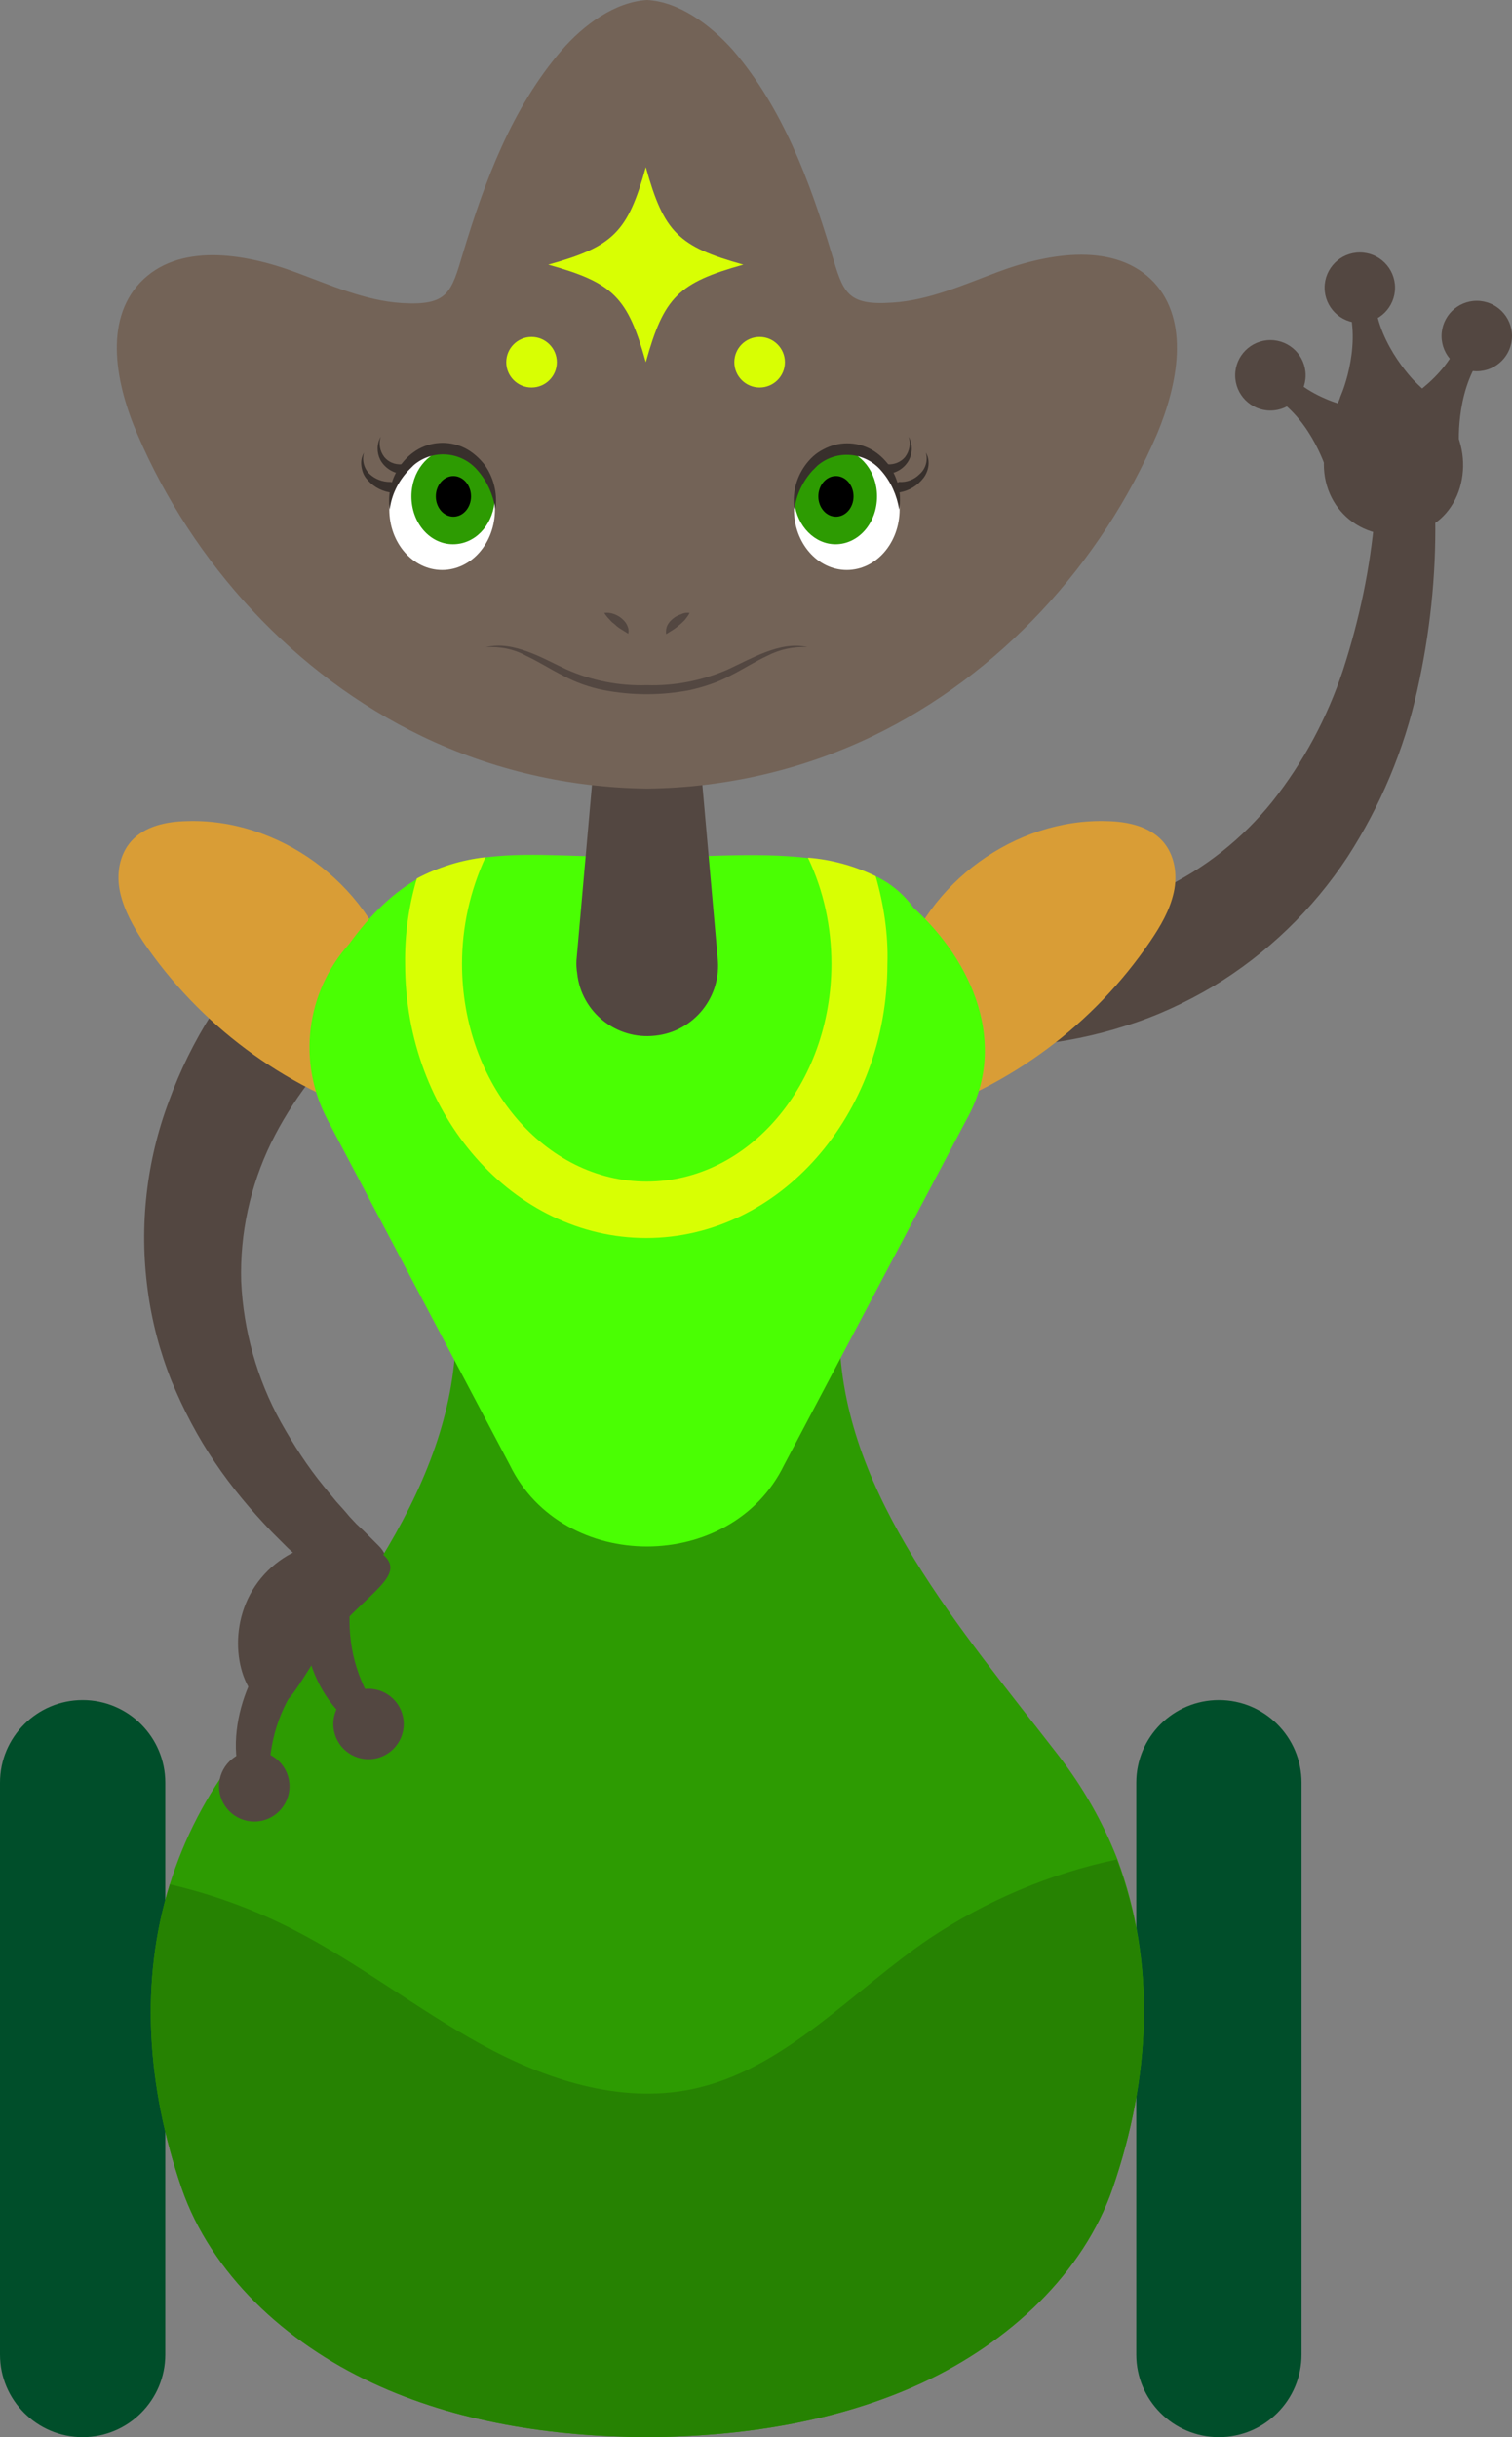 <?xml version="1.0" encoding="utf-8"?>
<!-- Generator: Adobe Illustrator 25.2.0, SVG Export Plug-In . SVG Version: 6.00 Build 0)  -->
<svg version="1.1" id="Layer_1" xmlns="http://www.w3.org/2000/svg" xmlns:xlink="http://www.w3.org/1999/xlink" x="0px" y="0px"
	 viewBox="0 0 334.8 539.6" style="enable-background:new 0 0 334.8 539.6;" xml:space="preserve">
<rect x="0" y="0" width="334.8" height="539.6" fill="#808080" stroke="none"/>
<style type="text/css">
	.st0{fill:#534741;}
	.st1{fill:#004E2A;}
	.st2{fill:#D99D36;}
	.st3{fill:#2D9B02;}
	.st4{fill:#4AFF03;}
	.st5{fill:#D8FF03;}
	.st6{fill:#268202;}
	.st7{fill:#736357;}
	.st8{fill:#FFFFFF;}
	.st9{fill:#38302C;}
</style>
<g id="l-arm">
	<path class="st0" d="M79.1,228.7c-4,3.3-7.6,6.9-10.8,11c-3.2,4.2-6,8.7-8.3,13.4c-4.6,9.5-6.9,20-6.6,30.6
		c0.5,10.9,3.5,21.6,8.8,31.2c2.8,5,5.9,9.8,9.5,14.2l2.8,3.4c1,1.1,2,2.2,2.9,3.3l1.5,1.6l1.6,1.5l3.1,3.1l0.2,0.2
		c2.7,2.6,2.8,6.8,0.2,9.5c-2.5,2.6-6.5,2.8-9.2,0.5l-3.8-3.1l-1.9-1.5l-1.8-1.6c-1.2-1.1-2.4-2.2-3.6-3.3l-3.5-3.5
		c-4.6-4.8-8.9-9.9-12.6-15.4c-3.8-5.6-7-11.7-9.6-18c-2.6-6.5-4.4-13.3-5.3-20.2c-1.9-14.1-0.3-28.5,4.7-41.8
		c4.9-13.5,12.7-25.8,22.8-35.9v-0.1c5.5-5.5,14.4-5.5,20,0c5.5,5.5,5.5,14.4,0,20C79.8,228.1,79.4,228.4,79.1,228.7z"/>
</g>
<g id="r-arm">
	<path class="st0" d="M227.3,203.3c10.3,0.1,20.5-2.1,29.8-6.4c9.6-4.5,18-11.2,24.6-19.4c6.9-8.7,12.2-18.6,15.7-29.2
		c3.6-11.1,6-22.5,7-34.1v-0.1c0.4-3.7,3.6-6.4,7.3-6.1c3.5,0.3,6.1,3.2,6.1,6.7c0.2,12.9-1.2,25.7-4,38.2
		c-2.9,13.1-8.1,25.5-15.4,36.8c-7.7,11.7-17.9,21.5-29.8,28.7c-6.1,3.6-12.5,6.6-19.3,8.7c-6.8,2.2-13.8,3.6-20.9,4.3l0,0
		c-7.8,0.6-14.6-5.2-15.2-12.9c-0.6-7.6,4.9-14.3,12.5-15.1C226.4,203.3,226.9,203.3,227.3,203.3z"/>
</g>
<g id="r-hand">
	<circle class="st0" cx="301.1" cy="63.7" r="7.8"/>
	<path class="st0" d="M321.6,94.1c-2.4-4.1-6-7.5-9.5-10.7c-2.5-2.2-5.5-4.5-8.7-3.8c-2.8,0.7-4.4,3.4-5.6,6
		c-2.1,4.5-3.5,9.2-4.4,14.1c-1.9,11.1,6.6,20.4,18.4,18.5C323.2,116.4,326.9,103.1,321.6,94.1z"/>
	<path class="st0" d="M296.7,88.1l8.5-1.6l8.5-1.6c0,0-8.4-8.1-9.3-18.3l-2.9,0.6l-2.9,0.6C301.5,77.5,296.7,88.1,296.7,88.1z"/>
	<circle class="st0" cx="327" cy="74.4" r="7.8"/>
	<path class="st0" d="M323.1,99l-7.5-4.3l-7.5-4.3c0,0,10.6-4.9,14.7-14.2l2.5,1.5l2.6,1.4C322.1,87.4,323.1,99,323.1,99z"/>
	<circle class="st0" cx="281.3" cy="83.1" r="7.8"/>
	<path class="st0" d="M293.9,104.6l5.4-6.7l5.4-6.8c0,0-11.6-0.7-18.9-7.8l-1.8,2.3l-1.8,2.3C290.7,93.3,293.9,104.6,293.9,104.6z"
		/>
</g>
<g id="body">
	<path class="st1" d="M18.3,376.4L18.3,376.4c10.1,0,18.3,8.2,18.3,18.3v126.6c0,10.1-8.2,18.3-18.3,18.3l0,0
		C8.2,539.6,0,531.4,0,521.3V394.7C0,384.6,8.2,376.4,18.3,376.4z"/>
	<path class="st1" d="M269.9,539.6L269.9,539.6c-10.1,0-18.3-8.2-18.3-18.3V394.7c0-10.1,8.2-18.3,18.3-18.3l0,0
		c10.1,0,18.3,8.2,18.3,18.3v126.6C288.2,531.4,280,539.6,269.9,539.6z"/>
	<path class="st2" d="M199.4,215c5.7-19.5,25.5-33.9,45.8-33.2c4.4,0.1,9.2,1.1,12.2,4.4c2.7,3,3.4,7.4,2.5,11.4s-2.9,7.4-5.2,10.8
		c-12.5,18.4-30.9,32.1-52.2,38.9L199.4,215z"/>
	<path class="st2" d="M87.1,215c-5.7-19.5-25.5-33.9-45.8-33.2c-4.5,0.1-9.2,1.1-12.2,4.4c-2.7,3-3.4,7.4-2.5,11.4s2.9,7.5,5.1,10.9
		c12.5,18.4,30.9,32.1,52.2,38.9L87.1,215z"/>
	<path class="st3" d="M246.4,484.4c-6.5,18.9-22.9,34.2-42.3,43.2c-18.6,8.6-39.9,11.9-60.8,12c-21-0.1-42.2-3.3-60.8-12
		c-19.4-9-35.8-24.3-42.3-43.2c-7.7-22.5-9.3-45.7-2.6-67.2c3.2-10.3,8.2-19.9,14.8-28.5c21.7-28.2,47.1-57.2,48.5-91.6l42.5-0.6
		l42.5,0.6c1.3,34.4,26.7,63.4,48.5,91.6c5.4,7,9.8,14.7,13,22.9C256,434.7,254.8,460,246.4,484.4z"/>
	<path class="st4" d="M214,247.9l-40.4,76.5c-11.7,24-49,24-60.7,0l-40.4-76.5c-6.7-12.7-4.8-28.2,4.8-38.9c5-6.9,10-11.5,15.3-14.5
		c4.7-2.6,9.8-4.2,15.2-4.7c10.6-1.3,22.2,0.3,35.6-0.2c9.6,0.5,23.4-1.1,35.7,0.4c5.2,0.5,10.3,1.9,15,4.1c3.3,1.6,6.1,4,8.2,6.9
		C215.3,212.8,223.4,231.2,214,247.9z"/>
	<path class="st0" d="M127.7,212l5.6-63.4c0.6-5.5,5.5-9.6,11-9c4.8,0.5,8.5,4.2,9,9l5.6,63.4c1,8.6-5.2,16.4-13.8,17.3
		c-8.6,1-16.4-5.2-17.3-13.8c0-0.2-0.1-0.5-0.1-0.8C127.6,213.8,127.6,212.9,127.7,212z"/>
	<path class="st5" d="M193.9,194c-4.7-2.3-9.8-3.7-15-4.1c3.5,7.3,5.2,15.4,5.2,23.5c0,26.6-18.3,48.2-40.9,48.2
		s-40.9-21.6-40.9-48.2c0-8.2,1.8-16.2,5.2-23.6c-5.3,0.6-10.5,2.2-15.2,4.7c-1.8,6.1-2.7,12.5-2.6,18.9c0,33.5,24,60.7,53.4,60.7
		s53.4-27.2,53.4-60.7C196.7,206.8,195.7,200.3,193.9,194z"/>
	<path class="st6" d="M246.4,484.4c-6.5,18.9-22.9,34.2-42.3,43.2c-18.6,8.6-39.9,11.9-60.8,12c-21-0.1-42.2-3.3-60.8-12
		c-19.4-9-35.8-24.3-42.3-43.2c-7.7-22.5-9.3-45.7-2.6-67.2c9.5,2.2,18.8,5.6,27.5,10.1c14.4,7.4,27.2,17.5,41.4,25.3
		s30.6,13.2,46.5,10c20.6-4.2,35.4-21.6,52.8-33.4c12.6-8.4,26.7-14.4,41.5-17.5C256,434.7,254.8,460,246.4,484.4z"/>
</g>
<g id="head">
	<path class="st7" d="M255.5,62.5c-8.4-8.9-23-6.6-34.5-2.3c-7.5,2.8-15.3,6.3-23.4,6.8c-10.2,0.7-10.9-2.3-13.5-11
		c-4.8-15.9-10.8-32.1-21.8-44.9C157.3,5.5,150.4,0.4,143.3,0c-7.1,0.4-14.1,5.5-19,11.2c-11,12.8-17,29-21.8,44.9
		c-2.6,8.7-3.3,11.6-13.5,11c-8.1-0.5-15.9-4-23.5-6.8c-11.5-4.3-26.1-6.6-34.5,2.3c-8.1,8.6-5.3,22.6-0.6,33.5
		c12.3,28.7,34.8,53.3,63,66.9c15.6,7.5,32.6,11.4,49.9,11.6c17.3-0.2,34.3-4.1,49.9-11.6c28.2-13.6,50.6-38.1,63-66.9
		C260.8,85.1,263.5,71.1,255.5,62.5z"/>
	<path class="st5" d="M121.4,58.6c7.2-2,11.6-3.8,14.7-6.9S141,44.2,143,37c2,7.2,3.8,11.6,6.9,14.7s7.5,4.9,14.7,6.9
		c-7.2,2-11.6,3.8-14.7,6.9S145,73,143,80.2c-2-7.2-3.8-11.6-6.9-14.7S128.6,60.6,121.4,58.6z"/>
	<circle class="st5" cx="168.2" cy="80.2" r="5.6"/>
	<circle class="st5" cx="117.7" cy="80.2" r="5.6"/>
	<path class="st8" d="M109.6,112.8c0,7.4-5.2,13.4-11.7,13.4s-11.7-6-11.7-13.4S91.5,99.4,98,99.4c0.4,0,0.9,0,1.3,0.1
		c5.4,0.7,9.7,5.6,10.3,11.8C109.6,111.8,109.6,112.3,109.6,112.8z"/>
	<path class="st3" d="M109.5,111.3c-0.6,5.2-4.4,9.2-9.2,9.2c-5.1,0-9.2-4.7-9.2-10.6c0-5.4,3.5-9.8,8.1-10.5
		C104.7,100.2,109,105.1,109.5,111.3z"/>
	<ellipse cx="100.4" cy="109.9" rx="3.9" ry="4.5"/>
	<path class="st9" d="M86.3,112.8c-0.5-3.4,0.3-6.9,2.4-9.8c1.1-1.5,2.4-2.7,4-3.6c3.3-1.8,7.3-1.8,10.6,0c1.6,0.9,2.9,2.1,4,3.5
		c2,2.8,2.9,6.3,2.4,9.8c-0.5-3.1-1.8-6.1-3.9-8.5c-3.6-4.3-10-4.8-14.2-1.2c-0.4,0.4-0.8,0.8-1.2,1.2
		C88.1,106.7,86.7,109.6,86.3,112.8z"/>
	<path class="st9" d="M88.8,104.9c-1.9-0.2-3.7-1.4-4.6-3.1c-0.8-1.6-0.8-3.5,0.1-5.1c-0.5,1.5-0.2,3.2,0.8,4.5
		c0.9,1.1,2.3,1.7,3.8,1.6c0.6-0.1,1.1,0.4,1.2,0.9s-0.4,1.1-0.9,1.2L88.8,104.9L88.8,104.9z"/>
	<path class="st9" d="M86.2,109c-2.1-0.4-3.9-1.5-5.2-3.2c-0.6-0.8-0.9-1.8-1-2.8c-0.1-1,0.1-1.9,0.6-2.8c-0.5,1.7,0,3.6,1.3,4.8
		c1.2,1.1,2.8,1.7,4.5,1.7c0.6,0,1.1,0.6,1.1,1.2c0,0.6-0.5,1-1,1.1C86.4,109,86.3,109,86.2,109L86.2,109z"/>
	<path class="st8" d="M175.8,112.8c0,7.4,5.2,13.4,11.7,13.4s11.7-6,11.7-13.4s-5.2-13.4-11.7-13.4c-0.4,0-0.9,0-1.3,0.1
		c-5.4,0.7-9.7,5.6-10.3,11.8C175.9,111.8,175.8,112.3,175.8,112.8z"/>
	<path class="st3" d="M175.9,111.3c0.6,5.2,4.5,9.2,9.1,9.2c5.1,0,9.2-4.7,9.2-10.6c0-5.4-3.5-9.8-8.1-10.5
		C180.8,100.2,176.5,105.1,175.9,111.3z"/>
	<ellipse cx="185.1" cy="109.9" rx="3.9" ry="4.5"/>
	<path class="st9" d="M199.1,112.8c-0.5-3.1-1.8-6.1-3.9-8.5c-3.6-4.3-10-4.8-14.2-1.2c-0.4,0.4-0.8,0.8-1.2,1.2
		c-2.1,2.4-3.5,5.3-3.9,8.5c-0.5-3.4,0.3-6.9,2.4-9.8c1.1-1.5,2.4-2.7,4-3.5c3.3-1.8,7.3-1.8,10.6,0c1.6,0.9,2.9,2.1,4,3.6
		C198.8,105.8,199.7,109.3,199.1,112.8z"/>
	<path class="st9" d="M196.6,102.8c1.4,0.1,2.9-0.5,3.8-1.6c1-1.3,1.3-3,0.8-4.5c0.9,1.6,0.9,3.5,0.1,5.1c-0.9,1.7-2.6,2.9-4.6,3.1
		l0,0c-0.6,0.1-1.1-0.3-1.2-0.9c-0.1-0.6,0.3-1.1,0.9-1.2L196.6,102.8z"/>
	<path class="st9" d="M199.1,106.7c1.7,0.1,3.3-0.5,4.5-1.7c1.4-1.2,1.9-3.1,1.4-4.8c0.5,0.8,0.7,1.8,0.6,2.8c-0.1,1-0.5,2-1.1,2.8
		c-1.3,1.7-3.1,2.8-5.2,3.2l0,0c-0.6,0.1-1.2-0.4-1.3-1c-0.1-0.6,0.3-1.1,0.9-1.2L199.1,106.7z"/>
	<path class="st0" d="M133.8,135.7c0.7-0.1,1.4,0,2,0.2c0.6,0.2,1.2,0.5,1.7,0.9c0.5,0.4,1,0.9,1.3,1.5c0.3,0.6,0.5,1.3,0.3,2
		l-1.6-1c-0.5-0.3-0.9-0.6-1.3-1c-0.4-0.3-0.9-0.7-1.2-1.1C134.5,136.7,134.1,136.2,133.8,135.7z"/>
	<path class="st0" d="M152.7,135.7c-0.3,0.6-0.7,1.1-1.1,1.6c-0.4,0.4-0.8,0.8-1.2,1.1c-0.4,0.4-0.9,0.7-1.3,1l-1.6,1
		c-0.1-0.7,0-1.4,0.3-2c0.3-0.6,0.8-1.1,1.3-1.5c0.5-0.4,1.1-0.7,1.7-0.9C151.4,135.7,152,135.6,152.7,135.7z"/>
	<path class="st0" d="M178.8,143.3c-3.1-0.2-6.2,0.5-8.9,1.9c-2.8,1.3-5.4,3-8.2,4.4c-2.8,1.5-5.9,2.5-9,3.2c-6.3,1.2-12.7,1.2-19,0
		c-3.1-0.6-6.2-1.7-9-3.2c-2.8-1.4-5.4-3.1-8.2-4.4c-2.7-1.5-5.8-2.1-8.9-1.9c3.1-0.8,6.3-0.1,9.3,1s5.7,2.6,8.5,3.9
		c5.6,2.5,11.7,3.7,17.8,3.5c6.1,0.2,12.2-1,17.8-3.4c2.8-1.3,5.6-2.8,8.5-3.9S175.7,142.5,178.8,143.3z"/>
</g>
<g id="l-hand">
	<circle class="st0" cx="81.6" cy="381.7" r="7.8"/>
	<path class="st0" d="M68,365c1.2,6.5,4.6,12.4,9.7,16.6l7.1-0.9c-5.5-7.9-7.6-15-7.4-23.2L68,365z"/>
	<circle class="st0" cx="56.3" cy="395.5" r="7.8"/>
	<path class="st0" d="M55,373.4c-2.5,5.9-3.8,13.4-1.8,20l6.4,3c-0.4-9.6,1.7-16.7,6.2-23.5L55,373.4z"/>
	<path class="st0" d="M57.7,376.8c-5.7-4.6-7.6-18.1,0.1-27.4s21.2-10.1,26.8-5.4c5.8,4.7-3.3,8.6-10.9,18S63.5,381.6,57.7,376.8z"
		/>
</g>
</svg>
